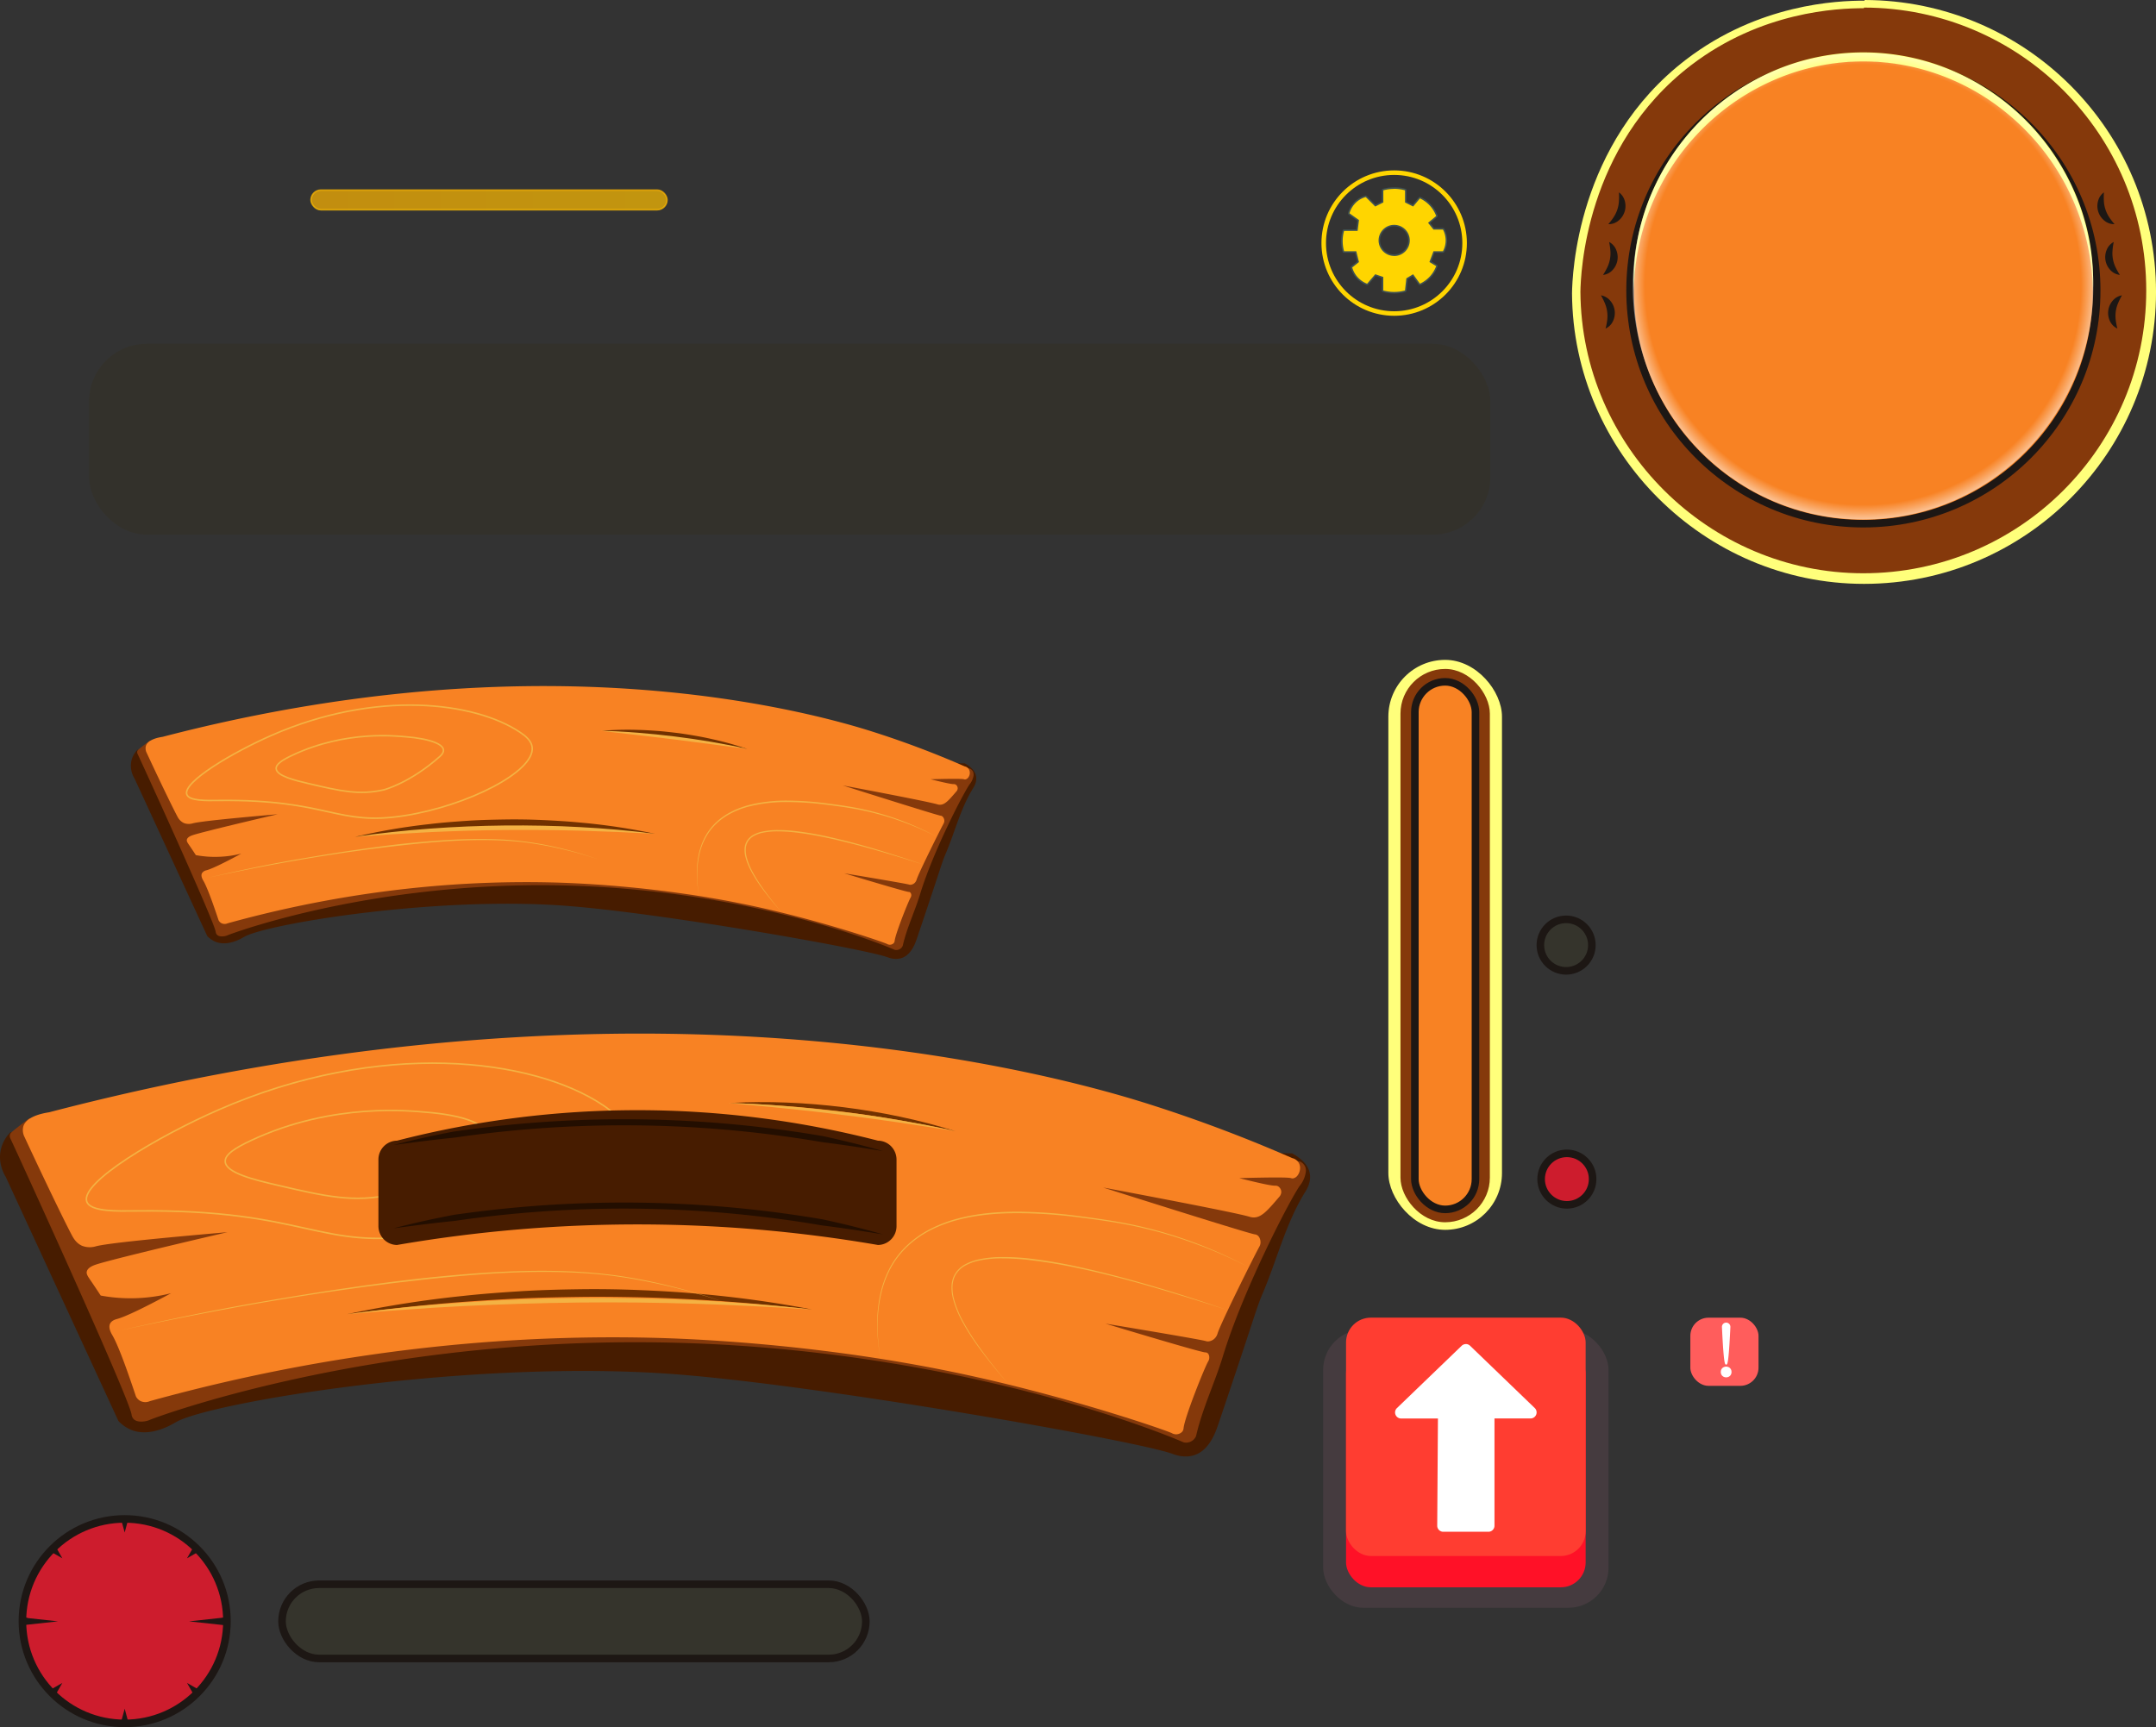 <svg id="Шар_1" data-name="Шар 1" xmlns="http://www.w3.org/2000/svg" xmlns:xlink="http://www.w3.org/1999/xlink" viewBox="0 0 1423.18 1140.37">
  <rect x="0" y="0" width="1423.18" height="1140.37" fill="#333333" stroke="none"/>
  <defs>
    <linearGradient id="Градієнт_без_назви_4" data-name="Градієнт без назви 4" x1="205.3" y1="132" x2="440.3" y2="132" gradientUnits="userSpaceOnUse">
      <stop offset="0" stop-color="#ffb500"/>
      <stop offset="1" stop-color="#ffc000"/>
    </linearGradient>
    <linearGradient id="Градієнт_без_назви_4-2" x1="323.18" y1="121.13" x2="322.42" y2="142.87" xlink:href="#Градієнт_без_назви_4"/>
    <radialGradient id="Градієнт_без_назви_67" data-name="Градієнт без назви 67" cx="1249" cy="344" r="153" gradientTransform="translate(0 -4.53) scale(1 1.01)" gradientUnits="userSpaceOnUse">
      <stop offset="0.94" stop-color="#fff" stop-opacity="0"/>
      <stop offset="1" stop-color="#fff" stop-opacity="0.5"/>
    </radialGradient>
    <radialGradient id="Градієнт_без_назви_67-2" cx="101" cy="1225" r="63.59" gradientTransform="translate(0 -16.12) scale(1 1.01)" xlink:href="#Градієнт_без_назви_67"/>
  </defs>
  <title>head screen</title>
  <path d="M1250,155v.44c-18.25-.05-69.94,2.24-117.8,38.87-72.35,55.37-75.13,142.62-75.31,154.32.59,105.47,87.48,191.87,192.74,191.87,106.46,0,192.76-86.3,192.76-192.75S1356.29,155.2,1250,155Z" transform="translate(-19.2 -155)" style="fill: #ffff7b"/>
  <path d="M1249.57,160v.42c-17.69,0-67.76,2.18-114.13,37.67-70.1,53.64-72.8,138.18-73,149.52.57,102.18,84.76,185.89,186.74,185.89,103.15,0,186.76-83.61,186.76-186.75S1352.55,160.19,1249.57,160Z" transform="translate(-19.2 -155)" style="fill: #85390b"/>
  <circle cx="1230.02" cy="191.75" r="154" style="fill: #f88223;stroke: #1d1714;stroke-miterlimit: 10;stroke-width: 5px"/>
  <path d="M110,650a15.33,15.33,0,0,0-4,7,16,16,0,0,0,2,12l48,104a15.6,15.6,0,0,0,6,4c8.16,2.9,17-2.64,18.5-3.5,14.57-8.35,124.83-26.86,211.5-20.5,62.6,4.59,197.66,28.37,213,34,1,.37,5.2,2,9.5.5,6.22-2.17,8.8-9.47,10-13,16.42-48.49,16.1-49.18,19-56,6.08-14.3,9.8-29.8,18-43,.62-1,2.7-4.25,2-8-.79-4.25-4.75-7-7.5-8.5Z" transform="translate(-19.2 -155)" style="fill: #471c00"/>
  <path d="M117.89,644.14c-.85.65-6.94,5.26-7.71,6.19a2,2,0,0,0-.27.43,2.54,2.54,0,0,0,0,1.78,2.67,2.67,0,0,0,.15.32c.83,1.55,50.43,109.91,51.53,117.4a3.37,3.37,0,0,0,.83,1.89c1.58,1.68,4.91,1,5.37.9a8.11,8.11,0,0,0,1.67-.55c1.64-.78,91.48-34.55,215-33,131.14,1.64,223.93,42,224.9,42.44a2.26,2.26,0,0,0,.52.2,4.63,4.63,0,0,0,5-2.24,3.33,3.33,0,0,0,.3-.8c2.65-11.51,7.89-22.29,11.33-33.6,9-29.47,29.77-69,33-73a11.41,11.41,0,0,0,2-4,5.51,5.51,0,0,0,0-4,4.53,4.53,0,0,0-2-2l-191-35-215,5Z" transform="translate(-19.2 -155)" style="fill: #85390b"/>
  <path d="M116,652a6.4,6.4,0,0,1-.5-4.5c1.3-4.19,8-5.55,11-6,67.13-17.52,167.69-37,282-33,103.41,3.62,171.85,24.82,188,30A619,619,0,0,1,656,661a4.46,4.46,0,0,1,2.5,1.5,4.91,4.91,0,0,1-.09,5.74,3.1,3.1,0,0,1-2,1.38,2.1,2.1,0,0,1-.91-.12c-1-.33-7.22-.39-22,0,10.16,2.57,14.07,3.26,15.26,3.21A2.47,2.47,0,0,1,650,673a2.9,2.9,0,0,1,1.37,2.57,3.26,3.26,0,0,1-.88,2c-5.16,6-7.74,9.06-11.31,8.74a5.86,5.86,0,0,1-1.27-.26c-3.36-1-19.58-4.4-62.42-12.48,44.3,14,63.29,19.84,64.67,20a2.4,2.4,0,0,1,.87.27,3.84,3.84,0,0,1,1.06,4.89c-1.94,3.47-16.64,32.92-17.85,37.12a4.55,4.55,0,0,1-.6,1.28,4.35,4.35,0,0,1-3.54,2.05,3,3,0,0,1-.8-.13c-1.29-.41-13.12-2.51-42.81-7.45,29.41,8.86,41.46,12.28,42.55,12.29a1.59,1.59,0,0,1,.9.26,2.57,2.57,0,0,1,.72,2.55,3,3,0,0,1-.36.91c-1.47,2.39-10,23.82-10.52,28.52a2.87,2.87,0,0,1-.55,1.47,3.48,3.48,0,0,1-3.23,1.1,3.66,3.66,0,0,1-1.2-.42c-1.56-.92-43.86-15.71-91.31-25.68-62.44-13.12-118.6-14.72-131-15-49.65-1.12-124.26,2.45-213,27a4.79,4.79,0,0,1-4,0,4.53,4.53,0,0,1-2-2c-4.73-14.23-7.93-22.42-10-26-.44-.76-1.9-3.16-1-5a4.53,4.53,0,0,1,3-2c3.4-.92,10.7-4.37,23-11a71.08,71.08,0,0,1-22,2,70.13,70.13,0,0,1-8-1c-1.7-2.61-3.08-4.65-4-6-1.5-2.19-2.17-3.11-1.94-4.19.36-1.78,2.89-2.69,4.15-3.09,5.19-1.66,26.64-6.94,55.79-13.72-30.5,2.65-51.14,4.74-56,6a9.1,9.1,0,0,1-5.93-.19,9.21,9.21,0,0,1-4.19-4.19C133.91,689.68,126.12,673.76,116,652Z" transform="translate(-19.2 -155)" style="fill: #f88223"/>
  <path d="M212.5,653.5c35.4-16.59,68.92-12.47,75-12,13,1,31,5,22,13-19.94,17.72-37,22-37,22-16.29,3.63-28.33.82-49-4-9.7-2.26-21.7-5.16-22-10C201.31,659.42,205.92,656.58,212.5,653.5Z" transform="translate(-19.2 -155)" style="fill: none;stroke: #f4b243;stroke-miterlimit: 10"/>
  <path d="M198.5,640.5c68.91-30.23,134-22.14,164-2,3.8,2.55,7.56,5.65,8,10,1.61,16-42.6,38.43-84,45-45.53,7.22-49.34-10.83-123-10-7.92.09-19.51.43-21-4C139.75,671.34,172.85,651.75,198.5,640.5Z" transform="translate(-19.2 -155)" style="fill: none;stroke: #f4b243;stroke-miterlimit: 10"/>
  <path d="M416.5,637.5a209.76,209.76,0,0,1,24.31-.57c4.06.1,8.11.36,12.16.65s8.08.76,12.12,1.23,8,1.11,12,1.79,8,1.45,11.95,2.36a208.43,208.43,0,0,1,23.42,6.54c-8-1.45-15.91-2.93-23.87-4.24-4-.63-7.95-1.3-11.94-1.85s-8-1.15-12-1.62c-8-1-16-1.83-24-2.53S424.59,638.05,416.5,637.5Z" transform="translate(-19.2 -155)" style="fill: #713100"/>
  <path d="M415.5,637.5q12.24.27,24.44,1.26c8.13.62,16.24,1.48,24.34,2.46s16.17,2.17,24.21,3.54,16.06,2.93,24,4.74l-24.24-3.2c-8.07-1-16.14-2.12-24.22-3.1s-16.17-2-24.25-2.9Z" transform="translate(-19.2 -155)" style="fill: #f4b243"/>
  <path d="M451.5,705.5C435,704,418.47,702.74,402,702c-8.25-.35-16.5-.72-24.76-.83s-16.5-.24-24.76-.11-16.5.26-24.75.62S311.2,702.45,303,703c-16.49,1.12-32.95,2.75-49.46,4.54a409.45,409.45,0,0,1,49.1-8.42c8.26-1,16.56-1.62,24.85-2.18s16.63-.75,24.94-.88,16.64,0,25,.38,16.61.86,24.89,1.67A412.85,412.85,0,0,1,451.5,705.5Z" transform="translate(-19.2 -155)" style="fill: #713100"/>
  <path d="M253.5,707.5q24.54-3.6,49.33-5.39c8.25-.64,16.52-1.07,24.78-1.44s16.55-.52,24.82-.64,16.56,0,24.83.14,16.55.46,24.81.93q24.8,1.29,49.43,4.4-24.76-1.35-49.52-2.06c-8.26-.19-16.51-.39-24.76-.43s-16.5-.09-24.76,0-16.5.24-24.75.47-16.49.58-24.74.94Q278.24,705.64,253.5,707.5Z" transform="translate(-19.2 -155)" style="fill: #f4b243"/>
  <path d="M480.63,746.48a93,93,0,0,1-1.43-12.68,64,64,0,0,1,.84-12.74,45.57,45.57,0,0,1,3.86-12.19,37.1,37.1,0,0,1,7.47-10.4c6.14-6.08,14.2-9.83,22.44-12a101.67,101.67,0,0,1,25.4-2.89,208.75,208.75,0,0,1,25.49,1.82c8.43,1.11,16.89,2.22,25.2,4.14q6.24,1.39,12.36,3.24c4.08,1.21,8.12,2.58,12.1,4.08a189.61,189.61,0,0,1,23.2,10.61,191.23,191.23,0,0,0-23.37-10.16c-4-1.44-8-2.77-12.11-3.92s-8.2-2.21-12.34-3.1c-8.3-1.79-16.72-2.93-25.15-4a207.4,207.4,0,0,0-25.38-1.72A100.89,100.89,0,0,0,514,687.38c-8.16,2.08-16,5.77-22.13,11.63s-9.89,13.83-11.4,22.14a63.82,63.82,0,0,0-1.06,12.65A93,93,0,0,0,480.63,746.48Z" transform="translate(-19.2 -155)" style="fill: #f4b243"/>
  <path d="M628.62,725.81q-10.46-3.36-21-6.5c-7-2.11-14-4.13-21.12-6s-14.17-3.64-21.32-5.16a214.45,214.45,0,0,0-21.61-3.59,104.86,104.86,0,0,0-10.91-.64A46.81,46.81,0,0,0,521.9,705a20.86,20.86,0,0,0-5,1.92,10.55,10.55,0,0,0-3.85,3.53,10,10,0,0,0-1.53,5,18.2,18.2,0,0,0,.53,5.33,43.81,43.81,0,0,0,4.06,10.07,99.14,99.14,0,0,0,5.75,9.31,208.09,208.09,0,0,0,13.46,17.33,208.28,208.28,0,0,1-13.86-17.05,94.58,94.58,0,0,1-5.9-9.29A43.83,43.83,0,0,1,511.31,721a18.53,18.53,0,0,1-.63-5.56,10.9,10.9,0,0,1,1.64-5.39,11.38,11.38,0,0,1,4.14-3.84,21.5,21.5,0,0,1,5.21-2,47.59,47.59,0,0,1,11-1.17,101.13,101.13,0,0,1,11,.6,214.62,214.62,0,0,1,21.7,3.69q10.74,2.36,21.33,5.31t21.06,6.29Q618.24,722.2,628.62,725.81Z" transform="translate(-19.2 -155)" style="fill: #f4b243"/>
  <path d="M156.5,734.5q15.93-3.69,31.94-7t32.14-6c10.74-1.86,21.5-3.61,32.3-5.17l8.09-1.18,8.1-1.08c5.4-.75,10.82-1.36,16.24-2,21.67-2.26,43.5-3.9,65.32-2.78S394,715.33,414.5,722.5A263,263,0,0,0,383,714.05c-5.33-1.08-10.7-2-16.09-2.72S356,710.2,350.6,709.94c-21.76-1-43.55.74-65.19,3.1-5.41.62-10.82,1.19-16.22,1.92l-8.1,1-8.1,1.13c-10.79,1.5-21.55,3.2-32.29,5s-21.47,3.77-32.16,5.84S167.15,732.2,156.5,734.5Z" transform="translate(-19.2 -155)" style="fill: #f4b243"/>
  <path d="M26.08,902.59a23.63,23.63,0,0,0-6.2,10.85c-2.36,9.4,2.13,17,3.1,18.59l74.38,161.16a24,24,0,0,0,9.3,6.2c12.65,4.5,26.33-4.09,28.67-5.42,22.57-13,193.43-41.62,327.74-31.77,97,7.12,306.29,44,330.06,52.69,1.58.57,8,3.1,14.72.77,9.64-3.37,13.64-14.67,15.5-20.14,25.44-75.14,24.95-76.21,29.44-86.78,9.42-22.16,15.19-46.18,27.89-66.63,1-1.55,4.18-6.59,3.1-12.4-1.22-6.58-7.35-10.85-11.62-13.17Z" transform="translate(-19.2 -155)" style="fill: #471c00"/>
  <path d="M38.31,893.51c-1.33,1-10.76,8.15-12,9.59a3.28,3.28,0,0,0-.41.66,3.85,3.85,0,0,0,.07,2.76,4.86,4.86,0,0,0,.23.5c1.28,2.4,78.14,170.32,79.85,181.93a5.19,5.19,0,0,0,1.29,2.93c2.44,2.61,7.61,1.54,8.32,1.38a12.05,12.05,0,0,0,2.58-.85c2.54-1.2,141.77-53.52,333.15-51.13,203.22,2.55,347,65,348.5,65.77a3.84,3.84,0,0,0,.81.3,7.16,7.16,0,0,0,7.67-3.47,5.44,5.44,0,0,0,.47-1.23c4.11-17.85,12.22-34.55,17.56-52.07,13.9-45.67,46.12-106.89,51.13-113.12a18,18,0,0,0,3.1-6.2c.49-1.75,1.07-4,0-6.2a7.12,7.12,0,0,0-3.1-3.1l-296-54.23-333.16,7.74Z" transform="translate(-19.2 -155)" style="fill: #85390b"/>
  <path d="M35.38,905.69a9.87,9.87,0,0,1-.78-7c2-6.49,12.43-8.6,17-9.3,104-27.15,259.84-57.33,437-51.14,160.25,5.61,266.31,38.47,291.33,46.49a961,961,0,0,1,92.2,34.87A6.93,6.93,0,0,1,876,922c2.22,2.76,1.45,6.74-.13,8.89a4.84,4.84,0,0,1-3.11,2.14,3.3,3.3,0,0,1-1.41-.18c-1.48-.51-11.19-.61-34.09,0,15.74,4,21.81,5.06,23.65,5a3.74,3.74,0,0,1,1.93.4,4.47,4.47,0,0,1,2.13,4,5.16,5.16,0,0,1-1.36,3c-8,9.36-12,14-17.53,13.54a9.3,9.3,0,0,1-2-.4c-5.21-1.61-30.34-6.82-96.72-19.34,68.65,21.71,98.07,30.74,100.2,30.94a3.58,3.58,0,0,1,1.36.42c1.81,1,2.64,3.67,2.26,5.83a5.48,5.48,0,0,1-.62,1.75c-3,5.38-25.79,51-27.66,57.52a7.21,7.21,0,0,1-.93,2,6.8,6.8,0,0,1-5.49,3.18,5.06,5.06,0,0,1-1.24-.22c-2-.63-20.33-3.88-66.33-11.54,45.56,13.73,64.24,19,65.93,19a2.49,2.49,0,0,1,1.39.4c1.12.77,1.41,2.58,1.12,4a4.6,4.6,0,0,1-.55,1.41c-2.28,3.71-15.59,36.91-16.31,44.19a4.43,4.43,0,0,1-.84,2.28,5.58,5.58,0,0,1-6.87,1.06c-2.43-1.43-68-24.34-141.5-39.79-96.76-20.34-183.78-22.81-203-23.25-76.94-1.73-192.54,3.8-330.06,41.84a7.44,7.44,0,0,1-6.2,0,7,7,0,0,1-3.1-3.1c-7.33-22.05-12.28-34.73-15.49-40.29-.68-1.18-2.94-4.89-1.55-7.75,1.07-2.18,3.8-2.86,4.65-3.09,5.26-1.43,16.58-6.77,35.64-17a109,109,0,0,1-46.49,1.55c-2.63-4-4.77-7.21-6.2-9.3-2.32-3.39-3.36-4.82-3-6.49.57-2.76,4.49-4.17,6.43-4.79,8-2.58,41.28-10.75,86.46-21.26-47.27,4.11-79.25,7.35-86.78,9.3a14.12,14.12,0,0,1-9.19-.3c-3.69-1.6-5.59-4.87-6.49-6.48C63.14,964.08,51.06,939.4,35.38,905.69Z" transform="translate(-19.2 -155)" style="fill: #f88223"/>
  <path d="M184.91,908c54.86-25.72,106.8-19.32,116.22-18.6,20.15,1.55,48,7.75,34.09,20.15-30.89,27.46-57.33,34.09-57.33,34.09-25.25,5.62-43.91,1.27-75.93-6.2-15-3.51-33.63-8-34.09-15.5C167.57,917.19,174.72,912.79,184.91,908Z" transform="translate(-19.2 -155)" style="fill: none;stroke: #f4b243;stroke-miterlimit: 10"/>
  <path d="M163.22,887.87C270,841,370.86,853.57,417.35,884.77c5.9,4,11.72,8.75,12.4,15.5,2.5,24.78-66,59.55-130.17,69.73C229,981.19,223.12,953.21,109,954.5c-12.27.14-30.23.67-32.54-6.19C72.19,935.66,123.48,905.3,163.22,887.87Z" transform="translate(-19.2 -155)" style="fill: none;stroke: #f4b243;stroke-miterlimit: 10"/>
  <path d="M501,883.22q18.79-1,37.64-.24c6.28.22,12.54.66,18.8,1.15s12.51,1.19,18.75,1.94,12.45,1.7,18.64,2.73,12.37,2.18,18.51,3.51q18.43,3.87,36.42,9.51-18.39-3.95-36.86-7.21c-6.17-1.05-12.33-2.11-18.51-3s-12.37-1.8-18.57-2.55c-12.4-1.58-24.84-2.79-37.31-3.74S513.57,883.69,501,883.22Z" transform="translate(-19.2 -155)" style="fill: #713100"/>
  <path d="M499.48,883.22c6.32.14,12.63.46,18.94.76s12.61.8,18.92,1.28c12.6,1,25.17,2.34,37.72,3.81s25.06,3.37,37.52,5.49q9.34,1.62,18.66,3.38c6.19,1.24,12.39,2.47,18.55,3.88-6.24-1-12.47-2-18.72-2.92s-12.48-1.93-18.73-2.82c-12.49-1.8-25-3.56-37.52-5-12.52-1.63-25.07-3-37.62-4.27q-9.42-1-18.85-1.83C512.07,884.32,505.77,883.81,499.48,883.22Z" transform="translate(-19.2 -155)" style="fill: #f4b243"/>
  <path d="M555.27,1019.59c-25.55-2.82-51.1-5.14-76.69-6.56-12.8-.68-25.6-1.27-38.4-1.53s-25.62-.41-38.42-.23-25.61.43-38.41,1-25.58,1.37-38.36,2.29c-25.56,1.95-51.06,4.76-76.54,8.1a721.73,721.73,0,0,1,76.18-12c12.8-1.4,25.64-2.35,38.48-3.14s25.72-1.12,38.6-1.3,25.75,0,38.61.52,25.72,1.22,38.53,2.36A726.71,726.71,0,0,1,555.27,1019.59Z" transform="translate(-19.2 -155)" style="fill: #713100"/>
  <path d="M248.45,1022.69c12.69-1.74,25.42-3.14,38.17-4.48s25.52-2.3,38.31-3.21c25.57-1.83,51.2-2.76,76.83-3s51.28.19,76.89,1.49q19.2,1,38.36,2.44c12.77,1.09,25.53,2.23,38.26,3.71-12.79-.81-25.56-1.65-38.35-2.24s-25.57-1.23-38.37-1.6c-25.58-.75-51.17-1.1-76.76-.8s-51.16,1.06-76.72,2.34q-19.19.94-38.33,2.38C274,1020.51,261.21,1021.62,248.45,1022.69Z" transform="translate(-19.2 -155)" style="fill: #f4b243"/>
  <path d="M600.41,1052.09a143.69,143.69,0,0,1-2.15-19.64,99.49,99.49,0,0,1,1.36-19.72,75.8,75.8,0,0,1,2.35-9.62,68.26,68.26,0,0,1,3.68-9.21,57.63,57.63,0,0,1,11.59-16,66.35,66.35,0,0,1,16.12-11.48,89.52,89.52,0,0,1,18.54-7C664.71,956.09,678,955,691.18,955a323.6,323.6,0,0,1,39.47,2.82c13.06,1.72,26.15,3.5,39,6.39,1.61.34,3.21.72,4.81,1.12l4.81,1.18c3.18.88,6.38,1.69,9.53,2.66,6.33,1.85,12.58,4,18.76,6.25a295.62,295.62,0,0,1,36,16.32,294.15,294.15,0,0,0-36.16-15.86c-6.18-2.25-12.43-4.34-18.76-6.15-3.15-1-6.34-1.75-9.52-2.61l-4.79-1.16c-1.6-.39-3.2-.77-4.82-1.1-12.85-2.83-25.92-4.55-39-6.21A321.89,321.89,0,0,0,691.18,956c-13.13,0-26.34,1-39.07,4.28a89.7,89.7,0,0,0-18.41,6.83,65.66,65.66,0,0,0-16,11.3,57,57,0,0,0-11.53,15.8,66.53,66.53,0,0,0-3.69,9.11,78.85,78.85,0,0,0-2.38,9.55,97.8,97.8,0,0,0-1.59,19.63A142.24,142.24,0,0,0,600.41,1052.09Z" transform="translate(-19.2 -155)" style="fill: #f4b243"/>
  <path d="M829.73,1020.06q-16.18-5.26-32.48-10.19c-10.85-3.31-21.74-6.49-32.69-9.44s-22-5.67-33-8A330.78,330.78,0,0,0,698,986.86a159.52,159.52,0,0,0-16.92-1,72.14,72.14,0,0,0-16.79,1.7,33.34,33.34,0,0,0-7.82,3,16.72,16.72,0,0,0-6.06,5.57,13.8,13.8,0,0,0-1.73,3.76,17.78,17.78,0,0,0-.7,4.1,28,28,0,0,0,.88,8.33,67,67,0,0,0,6.36,15.65,153.25,153.25,0,0,0,9,14.41,319.87,319.87,0,0,0,21,26.77,319.66,319.66,0,0,1-21.37-26.49,148.69,148.69,0,0,1-9.09-14.42,67.66,67.66,0,0,1-6.5-15.76,28.44,28.44,0,0,1-.93-8.53,17.74,17.74,0,0,1,.71-4.27,14.21,14.21,0,0,1,1.79-3.95,17.44,17.44,0,0,1,6.3-5.86,34.11,34.11,0,0,1,8-3.11,73,73,0,0,1,17-1.81,158.91,158.91,0,0,1,17,.92,333.94,333.94,0,0,1,33.58,5.73c11.1,2.42,22.11,5.2,33.06,8.2s21.82,6.23,32.66,9.61S819,1016.39,829.73,1020.06Z" transform="translate(-19.2 -155)" style="fill: #f4b243"/>
  <path d="M98.14,1033.53q24.69-5.65,49.52-10.7t49.81-9.29c16.64-2.87,33.32-5.57,50-8l12.54-1.81,12.56-1.67c8.37-1.15,16.76-2.08,25.15-3.07,33.58-3.53,67.4-6.11,101.19-4.4q12.66.68,25.25,2.28c8.38,1.13,16.71,2.6,25,4.34a407.27,407.27,0,0,1,48.76,13.7,404.6,404.6,0,0,0-48.86-13.22c-8.26-1.7-16.58-3.15-24.94-4.25s-16.78-1.77-25.21-2.18c-33.74-1.6-67.51,1.09-101.05,4.72-8.38,1-16.78,1.86-25.14,3l-12.56,1.62-12.54,1.78c-16.72,2.33-33.4,5-50,7.8s-33.25,5.87-49.83,9.1S114.63,1029.92,98.14,1033.53Z" transform="translate(-19.2 -155)" style="fill: #f4b243"/>
  <rect x="58.8" y="227" width="925" height="126" rx="38" ry="38" style="fill: #343128;opacity: 0.7"/>
  <g>
    <path d="M939.49,348.25q-.87,0-1.8-.06a28.28,28.28,0,0,1-5.47-.91.51.51,0,0,1-.37-.48v-8.58l-4.7-1.57-5.15,6a.46.46,0,0,1-.38.18.39.39,0,0,1-.18,0,17,17,0,0,1-7.37-5.53,16.79,16.79,0,0,1-2.76-5.53.49.49,0,0,1,.16-.52l4.22-3.38-1.61-6.46h-7.66a.5.5,0,0,1-.48-.37,25.1,25.1,0,0,1-.91-8.21,25.42,25.42,0,0,1,.91-5.47.5.5,0,0,1,.48-.37h8.5l.8-6.42-6-4.3a.49.49,0,0,1-.19-.54,16.4,16.4,0,0,1,5.54-8.31,16,16,0,0,1,5.54-2.77h.13a.5.5,0,0,1,.35.14l6,6,4.76-2.39v-7.73a.52.52,0,0,1,.37-.49,28.28,28.28,0,0,1,5.47-.91q.93-.06,1.8-.06a28.26,28.26,0,0,1,7.3,1,.5.5,0,0,1,.37.49v7.73l4.74,2.37,4.21-5.06a.5.5,0,0,1,.39-.18.54.54,0,0,1,.21.05,21.24,21.24,0,0,1,11,11.9.52.52,0,0,1-.15.56l-5,4.16,3.12,3.9h6a.51.51,0,0,1,.44.26,15.69,15.69,0,0,1,0,14.78.52.52,0,0,1-.44.27h-5.91l-2.42,6.43,4.12,2.47a.52.52,0,0,1,.21.61,21.24,21.24,0,0,1-11,11.9.54.54,0,0,1-.21.05.52.52,0,0,1-.41-.21l-4.2-5.89L948,339.05l-.87,7.8a.49.49,0,0,1-.37.43A28.26,28.26,0,0,1,939.49,348.25Zm0-44.32a9.79,9.79,0,1,0,9.78,9.78A9.79,9.79,0,0,0,939.49,303.93Z" transform="translate(-19.2 -155)" style="fill: #ffd500"/>
    <path d="M939.49,279.67a27.43,27.43,0,0,1,7.17,1v8l5.37,2.69L956.5,286a20.68,20.68,0,0,1,10.73,11.63l-5.37,4.47,3.58,4.47h6.26a15.2,15.2,0,0,1,0,14.31h-6.26L962.76,328l4.47,2.68a20.68,20.68,0,0,1-10.73,11.63L952,336.07l-4.47,2.68-.9,8.05a27.48,27.48,0,0,1-7.17.95q-.86,0-1.77-.06a27.27,27.27,0,0,1-5.37-.89v-8.94L927,336.07l-5.37,6.26a16.71,16.71,0,0,1-7.15-5.37,16.26,16.26,0,0,1-2.68-5.36l4.47-3.58-1.79-7.15h-8.05a24.91,24.91,0,0,1-.89-8.05,24.36,24.36,0,0,1,.89-5.37h8.94l.9-7.15L910,295.83a15.85,15.85,0,0,1,5.36-8.05,15.26,15.26,0,0,1,5.37-2.68q3.13,3.12,6.26,6.26l5.36-2.69v-8a27.21,27.21,0,0,1,5.37-.9q.91-.06,1.77-.06m0,44.33a10.29,10.29,0,1,0-10.28-10.29A10.29,10.29,0,0,0,939.49,324m0-45.33c-.61,0-1.23,0-1.84.06a29.22,29.22,0,0,0-5.56.93,1,1,0,0,0-.74,1v7.43l-4.16,2.08-1.2-1.2-4.55-4.55a1,1,0,0,0-.71-.29l-.27,0a16.24,16.24,0,0,0-5.71,2.86,16.88,16.88,0,0,0-5.71,8.56,1,1,0,0,0,.38,1.09l2.69,1.92,3.08,2.21-.71,5.68h-8.06a1,1,0,0,0-1,.73,25.23,25.23,0,0,0-.93,5.58,25.84,25.84,0,0,0,.93,8.38,1,1,0,0,0,1,.73h7.27l1.44,5.77-1.27,1-2.7,2.16a1,1,0,0,0-.33,1.05,17.13,17.13,0,0,0,2.84,5.7,17.62,17.62,0,0,0,7.59,5.69,1.15,1.15,0,0,0,.36.07,1,1,0,0,0,.76-.35l4.93-5.75,4,1.35v8.22a1,1,0,0,0,.74,1,27.73,27.73,0,0,0,5.56.93c.61,0,1.23.06,1.84.06a28.35,28.35,0,0,0,7.43-1,1,1,0,0,0,.74-.85l.84-7.56,3.25-2,2.15,3,1.78,2.5a1,1,0,0,0,.82.42.92.92,0,0,0,.42-.1,21.69,21.69,0,0,0,11.25-12.18,1,1,0,0,0-.43-1.21L964,327.59l2.14-5.72h5.57a1,1,0,0,0,.88-.53,16.18,16.18,0,0,0,0-15.25,1,1,0,0,0-.88-.53h-5.78l-2.66-3.33,1.77-1.48,2.84-2.37a1,1,0,0,0,.3-1.11,21.55,21.55,0,0,0-4.69-7.5,21.82,21.82,0,0,0-6.56-4.69,1.06,1.06,0,0,0-.42-.09,1,1,0,0,0-.77.36l-4,4.76-4.11-2.05v-7.43a1,1,0,0,0-.74-1,28.35,28.35,0,0,0-7.43-1Zm0,44.33a9.29,9.29,0,1,1,9.28-9.29,9.3,9.3,0,0,1-9.28,9.29Z" transform="translate(-19.2 -155)" style="fill: #405151"/>
  </g>
  <circle cx="920.29" cy="160.5" r="46.5" style="fill: none;stroke: #ffd500;stroke-miterlimit: 10;stroke-width: 3px"/>
  <rect x="205.3" y="125.5" width="235" height="13" rx="6.5" ry="6.5" style="stroke-miterlimit: 10;opacity: 0.7;fill: url(#Градієнт_без_назви_4);stroke: url(#Градієнт_без_назви_4-2)"/>
  <path d="M1097.72,347.5a147.6,147.6,0,0,1,9.47-59.42A154,154,0,0,1,1189.47,202a149.8,149.8,0,0,1,119.47,0,153.74,153.74,0,0,1,82.29,86.14,147.37,147.37,0,0,1,9.49,59.41,154.75,154.75,0,0,0-45.24-107.37,159,159,0,0,0-22.81-18.87,149.82,149.82,0,0,0-26-14.09,147.75,147.75,0,0,0-115,0,153.16,153.16,0,0,0-48.79,32.92,154.79,154.79,0,0,0-45.19,107.41Z" transform="translate(-19.2 -155)" style="fill: #ffff7b"/>
  <path d="M1408,282a48.16,48.16,0,0,0,0,6.16,21.57,21.57,0,0,0,3.28,9.93A41.62,41.62,0,0,0,1415,303a9.92,9.92,0,0,1-6.54-2.2,12.41,12.41,0,0,1-4.32-13.1A10.18,10.18,0,0,1,1408,282Z" transform="translate(-19.2 -155)" style="fill: #1d1714"/>
  <path d="M1414.47,314.76a47.77,47.77,0,0,0-.82,6.1,20.76,20.76,0,0,0,.31,5.27,21.4,21.4,0,0,0,1.57,5,42.75,42.75,0,0,0,3,5.37,9.94,9.94,0,0,1-6.17-3.08,12.41,12.41,0,0,1-2.48-13.57A10.23,10.23,0,0,1,1414.47,314.76Z" transform="translate(-19.2 -155)" style="fill: #1d1714"/>
  <path d="M1419.9,350a47.06,47.06,0,0,0-2.7,5.54,21.69,21.69,0,0,0-1.45,10.36,41.9,41.9,0,0,0,1.14,6,9.88,9.88,0,0,1-4.89-4.86,12.44,12.44,0,0,1,1.92-13.67A10.24,10.24,0,0,1,1419.9,350Z" transform="translate(-19.2 -155)" style="fill: #1d1714"/>
  <path d="M1087.87,282a10.18,10.18,0,0,1,3.86,5.7,12.41,12.41,0,0,1-4.32,13.1,9.92,9.92,0,0,1-6.54,2.2,41.62,41.62,0,0,0,3.69-4.91,21.57,21.57,0,0,0,3.28-9.93A46.4,46.4,0,0,0,1087.87,282Z" transform="translate(-19.2 -155)" style="fill: #1d1714"/>
  <path d="M1081.4,314.76a10.23,10.23,0,0,1,4.61,5.11,12.41,12.41,0,0,1-2.48,13.57,9.91,9.91,0,0,1-6.17,3.08,42.75,42.75,0,0,0,3-5.37,21.4,21.4,0,0,0,1.57-5,20.76,20.76,0,0,0,.31-5.27A47.77,47.77,0,0,0,1081.4,314.76Z" transform="translate(-19.2 -155)" style="fill: #1d1714"/>
  <path d="M1076,350a10.24,10.24,0,0,1,6,3.4,12.44,12.44,0,0,1,1.92,13.67,9.88,9.88,0,0,1-4.89,4.86,41.9,41.9,0,0,0,1.14-6,21.69,21.69,0,0,0-1.45-10.36A47.06,47.06,0,0,0,1076,350Z" transform="translate(-19.2 -155)" style="fill: #1d1714"/>
  <path d="M1249,297c24.81,0,45,21.08,45,47s-20.19,47-45,47-45-21.08-45-47,20.19-47,45-47m0-107c-84,0-152,68.95-152,154s68,154,152,154,152-68.95,152-154-68-154-152-154Z" transform="translate(-19.2 -155)" style="fill: url(#Градієнт_без_назви_67)"/>
  <path d="M101,1161c-34.89,0-63.17,28.65-63.17,64s28.28,64,63.17,64,63.17-28.65,63.17-64-28.28-64-63.17-64Z" transform="translate(-19.2 -155)" style="fill: url(#Градієнт_без_назви_67-2)"/>
  <rect x="186.16" y="1046" width="385.38" height="49" rx="24.5" ry="24.5" style="fill: #35342c;stroke: #1d1714;stroke-miterlimit: 10;stroke-width: 5px"/>
  <rect x="873.42" y="877.92" width="188.38" height="183.61" rx="26.5" ry="26.5" style="fill: #453b3f"/>
  <rect x="888.52" y="890.64" width="158.17" height="157.38" rx="16.38" ry="16.38" style="fill: #ff1127"/>
  <rect x="888.52" y="869.97" width="158.17" height="157.38" rx="16.38" ry="16.38" style="fill: #ff3d31"/>
  <g>
    <path d="M971.91,1164.38a2,2,0,0,1-1.42-.59,2,2,0,0,1-.58-1.43l.49-72.79H944.1a2,2,0,0,1-1.39-3.44L985.42,1045a2,2,0,0,1,2.78,0l42.71,41.14a2,2,0,0,1-1.39,3.44h-25.81v72.81a2,2,0,0,1-2,2Z" transform="translate(-19.2 -155)" style="fill: #fff"/>
    <path d="M986.81,1046.43l42.71,41.14h-27.81v74.81h-29.8l.5-74.81H944.1l42.71-41.14m0-4a4,4,0,0,0-2.77,1.12l-42.72,41.14a4,4,0,0,0,2.78,6.88h24.28l-.47,70.78a4,4,0,0,0,4,4h29.8a4,4,0,0,0,4-4v-70.81h23.81a4,4,0,0,0,2.78-6.88l-42.71-41.14a4,4,0,0,0-2.78-1.12Z" transform="translate(-19.2 -155)" style="fill: #fff"/>
  </g>
  <rect x="1115.8" y="870" width="45" height="45" rx="12" ry="12" style="fill: #ff5d5c"/>
  <path d="M1158.64,1055.51c-.67,0-1.44-6.26-2.28-24.31a2.29,2.29,0,1,1,4.57,0C1160.08,1049.25,1159.31,1055.51,1158.64,1055.51Z" transform="translate(-19.2 -155)" style="fill: #fff;stroke: #fff;stroke-miterlimit: 10"/>
  <circle cx="1139.44" cy="905.85" r="3.05" style="fill: #fff;stroke: #fff;stroke-miterlimit: 10"/>
  <rect x="916.46" y="435.67" width="75" height="376.33" rx="37.5" ry="37.5" style="fill: #ffff7b"/>
  <rect x="924.46" y="441.67" width="59" height="365.33" rx="29.5" ry="29.5" style="fill: #85390b"/>
  <rect x="933.96" y="450.17" width="40" height="348.33" rx="20" ry="20" style="fill: #f88223;stroke: #1d1714;stroke-miterlimit: 10;stroke-width: 5px"/>
  <circle cx="1033.8" cy="624" r="17" style="fill: #35342c;stroke: #1d1714;stroke-miterlimit: 10;stroke-width: 5px"/>
  <circle cx="1034.3" cy="778.5" r="17" style="fill: #cd1c2d;stroke: #1d1714;stroke-miterlimit: 10;stroke-width: 5px"/>
  <circle cx="82.3" cy="1070.37" r="67.5" style="fill: #cd1c2d;stroke: #1d1714;stroke-miterlimit: 10;stroke-width: 5px"/>
  <g>
    <line x1="82.3" y1="1002.63" x2="82.3" y2="1011.82" style="fill: #cd1c2d"/>
    <polygon points="84.8 1002.63 82.3 1011.82 79.8 1002.63 84.8 1002.63" style="fill: #1d1714"/>
  </g>
  <g>
    <line x1="82.3" y1="1137.39" x2="82.3" y2="1128.19" style="fill: #cd1c2d"/>
    <polygon points="79.8 1137.39 82.3 1128.19 84.8 1137.39 79.8 1137.39" style="fill: #1d1714"/>
  </g>
  <g>
    <line x1="149.67" y1="1070.01" x2="140.48" y2="1070.01" style="fill: #cd1c2d"/>
    <polygon points="149.68 1072.51 140.48 1070.01 149.68 1067.51 149.68 1072.51" style="fill: #1d1714"/>
  </g>
  <g>
    <line x1="14.92" y1="1070.01" x2="24.11" y2="1070.01" style="fill: #cd1c2d"/>
    <polygon points="14.92 1067.51 24.11 1070.01 14.92 1072.51 14.92 1067.51" style="fill: #1d1714"/>
  </g>
  <g>
    <line x1="129.94" y1="1022.36" x2="123.44" y2="1028.86" style="fill: #cd1c2d"/>
    <polygon points="131.71 1024.13 123.44 1028.87 128.17 1020.6 131.71 1024.13" style="fill: #1d1714"/>
  </g>
  <g>
    <line x1="34.65" y1="1117.65" x2="41.15" y2="1111.15" style="fill: #cd1c2d"/>
    <polygon points="32.88 1115.88 41.15 1111.15 36.42 1119.42 32.88 1115.88" style="fill: #1d1714"/>
  </g>
  <g>
    <line x1="129.94" y1="1117.65" x2="123.44" y2="1111.15" style="fill: #cd1c2d"/>
    <polygon points="128.17 1119.42 123.44 1111.15 131.71 1115.88 128.17 1119.42" style="fill: #1d1714"/>
  </g>
  <g>
    <line x1="34.65" y1="1022.36" x2="41.15" y2="1028.86" style="fill: #cd1c2d"/>
    <polygon points="36.42 1020.6 41.15 1028.87 32.88 1024.13 36.42 1020.6" style="fill: #1d1714"/>
  </g>
  <g>
    <line x1="15.3" y1="1070.5" x2="38.3" y2="1070.5" style="fill: #cd1c2d"/>
    <polygon points="15.3 1068 38.3 1070.5 15.3 1073 15.3 1068" style="fill: #1d1714"/>
  </g>
  <g>
    <line x1="147.8" y1="1070.5" x2="124.8" y2="1070.5" style="fill: #cd1c2d"/>
    <polygon points="147.8 1073 124.8 1070.5 147.8 1068 147.8 1073" style="fill: #1d1714"/>
  </g>
  <path d="M598.75,977a934.9,934.9,0,0,0-317.5,0,12.38,12.38,0,0,1-8.65-3.68,12.62,12.62,0,0,1-3.6-8.84V920.65a12.43,12.43,0,0,1,12.25-12.52,635.94,635.94,0,0,1,317.5,0,12.38,12.38,0,0,1,8.65,3.68,12.62,12.62,0,0,1,3.6,8.84v43.83A12.42,12.42,0,0,1,598.75,977Z" transform="translate(-19.2 -155)" style="fill: #471c00"/>
  <g style="opacity: 0.5">
    <path d="M279,966c13.14-3.46,26.42-6.35,39.79-8.9,13.45-1.93,26.95-3.56,40.49-4.8a779.89,779.89,0,0,1,162.8,2q20.25,2.38,40.36,5.82C575.74,963,589,966.25,602,970c-13.4-2.19-26.8-4.24-40.23-5.92q-20-3.42-40.15-5.79a774.68,774.68,0,0,0-162-2q-20.2,1.88-40.28,4.81C305.9,962.46,292.46,964.18,279,966Z" transform="translate(-19.2 -155)"/>
  </g>
  <g style="opacity: 0.5">
    <path d="M279,911c13.14-3.46,26.42-6.35,39.79-8.9,13.45-1.93,26.95-3.56,40.49-4.8a779.89,779.89,0,0,1,162.8,2q20.25,2.38,40.36,5.82C575.74,908,589,911.25,602,915c-13.4-2.19-26.8-4.24-40.23-5.92q-20-3.42-40.15-5.79a774.68,774.68,0,0,0-162-2q-20.2,1.88-40.28,4.81C305.9,907.46,292.46,909.18,279,911Z" transform="translate(-19.2 -155)"/>
  </g>
</svg>
